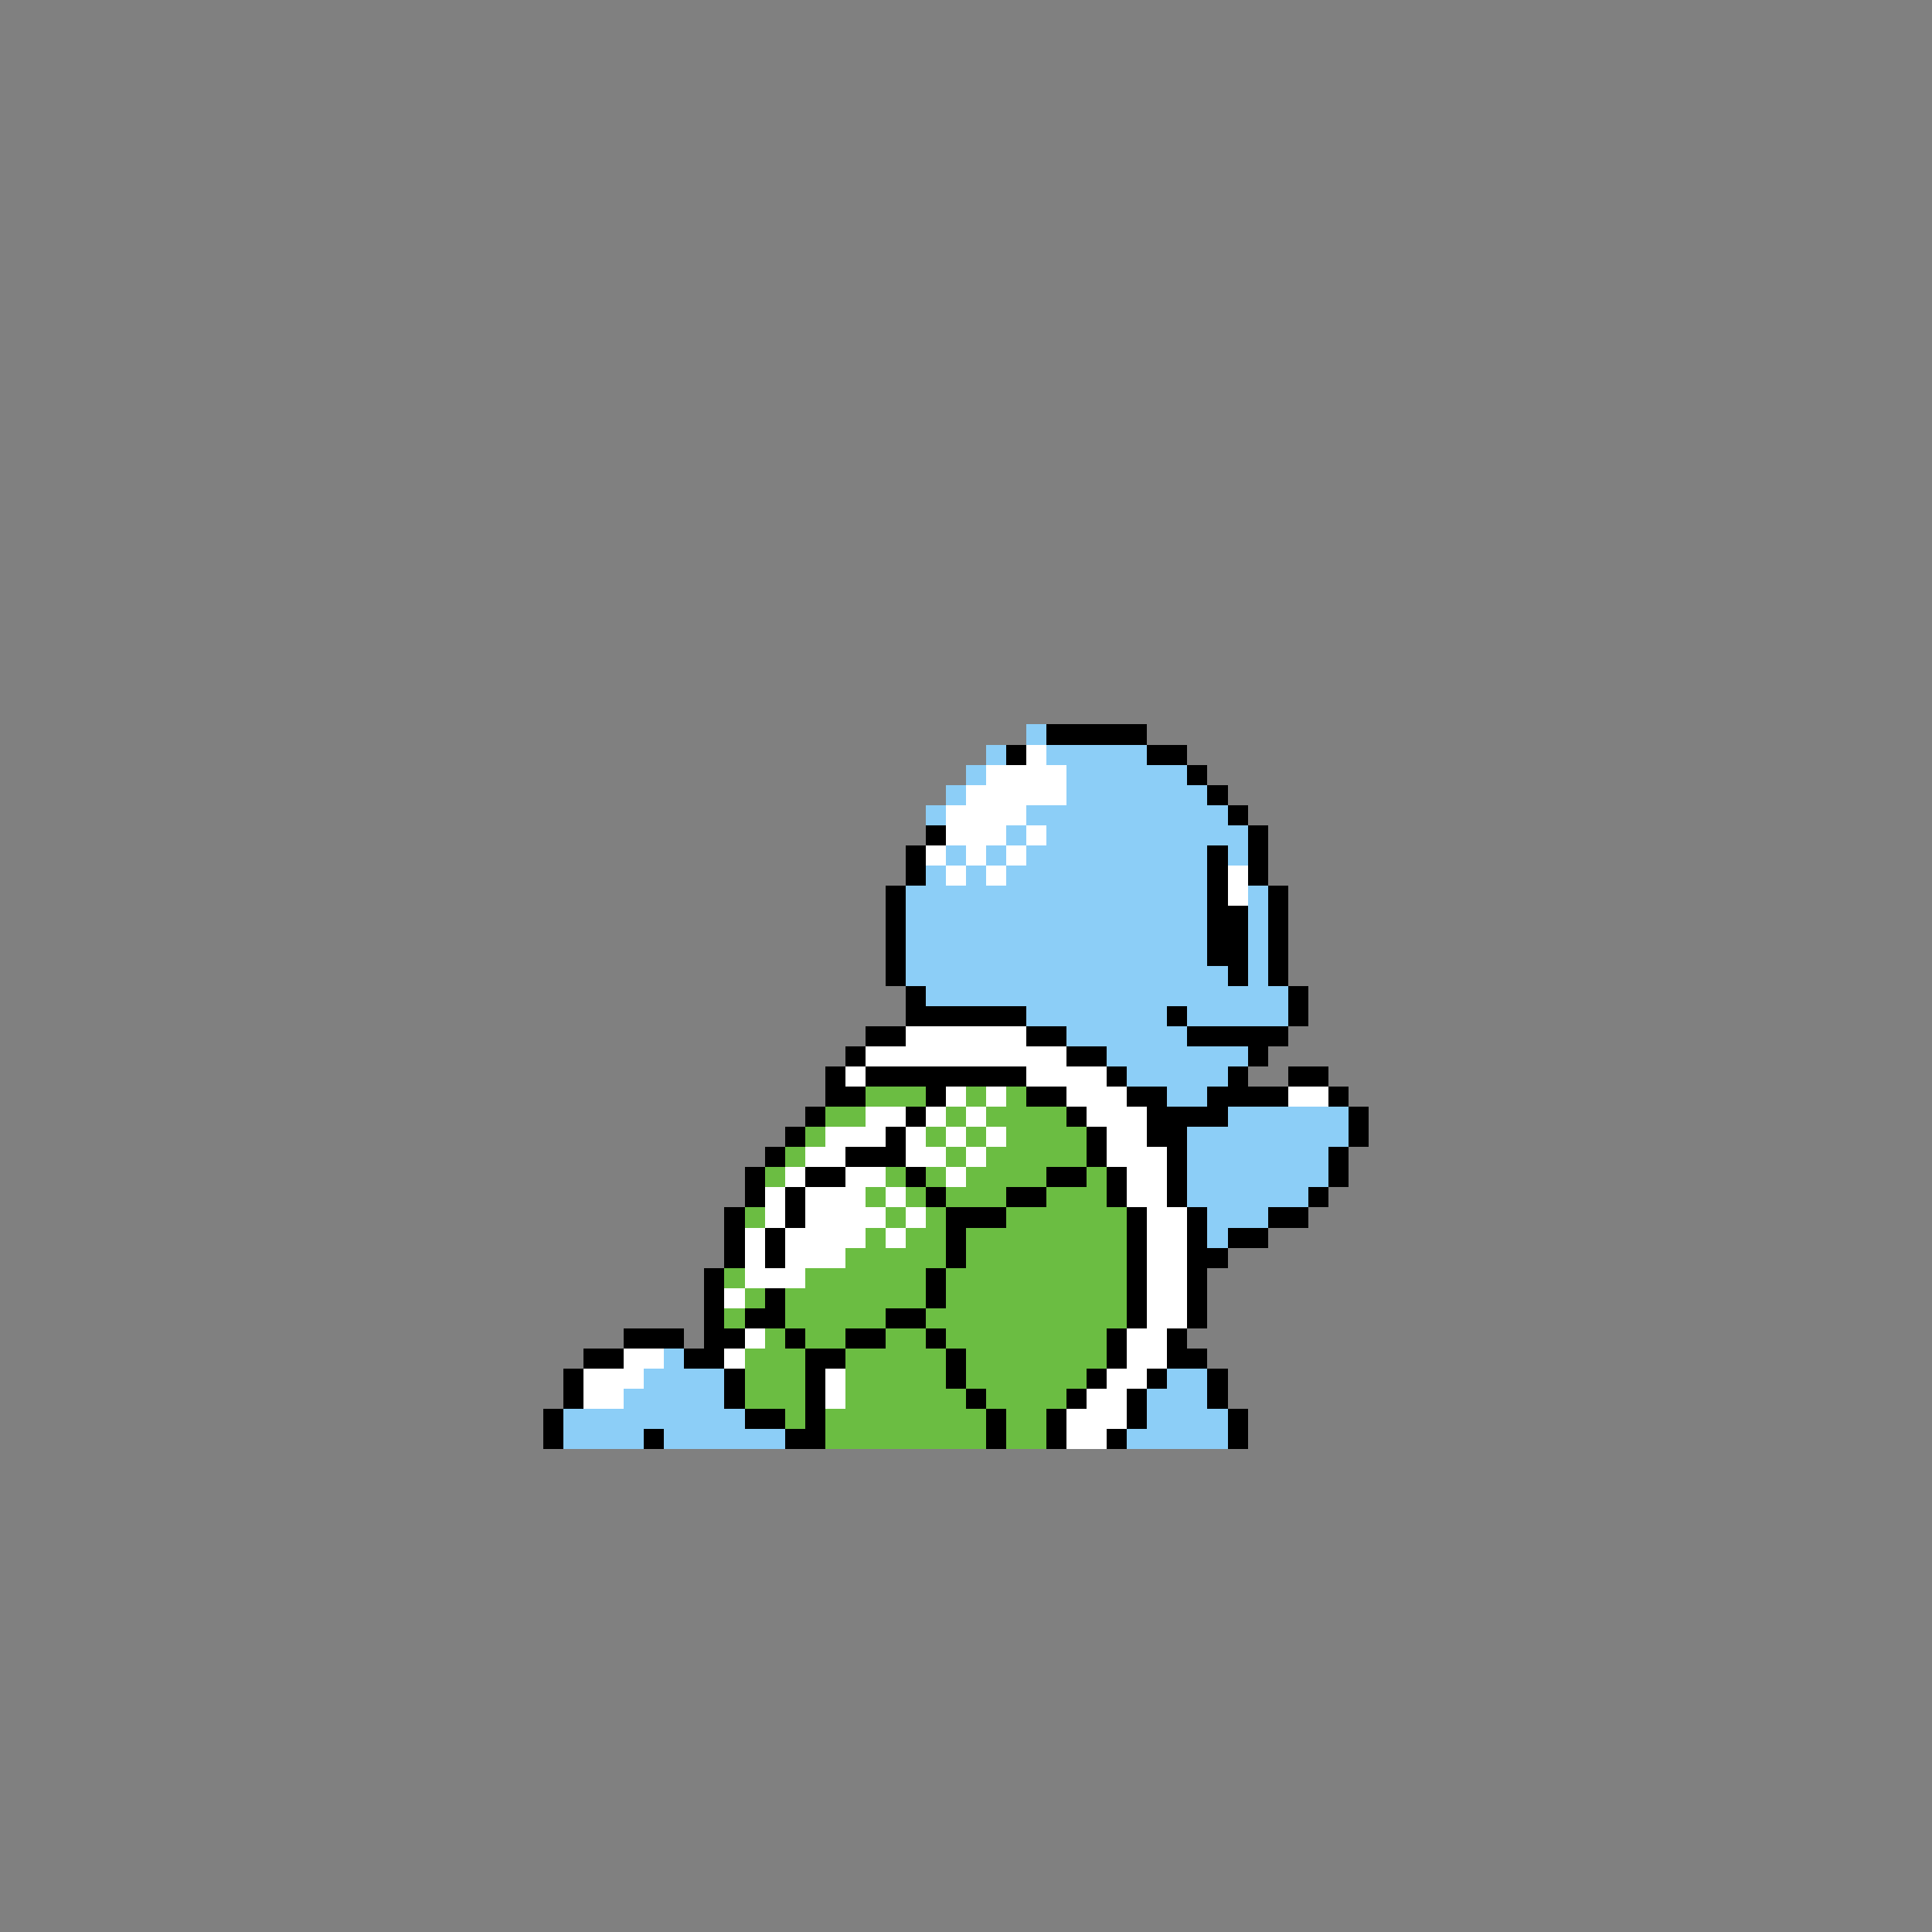<svg xmlns="http://www.w3.org/2000/svg" viewBox="0 -0.5 96 96" shape-rendering="crispEdges">
<rect x="0" y="-0.5" width="96" height="96" fill="#808080" stroke="none"/>
<path stroke="#8ccef7" d="M51 36h1M49 37h1M52 37h5M48 38h1M53 38h6M47 39h1M53 39h7M46 40h1M51 40h10M50 41h1M52 41h10M47 42h1M49 42h1M51 42h9M61 42h1M46 43h1M48 43h1M50 43h10M45 44h15M62 44h1M45 45h15M62 45h1M45 46h15M62 46h1M45 47h15M62 47h1M45 48h16M62 48h1M46 49h18M51 50h7M59 50h5M53 51h6M55 52h7M56 53h5M58 54h2M61 55h6M59 56h8M59 57h7M59 58h7M59 59h6M60 60h3M60 61h1M33 67h1M32 68h4M58 68h2M31 69h5M57 69h3M28 70h9M57 70h4M28 71h4M33 71h6M56 71h5" />
<path stroke="#000000" d="M52 36h5M50 37h1M57 37h2M59 38h1M60 39h1M61 40h1M46 41h1M62 41h1M45 42h1M60 42h1M62 42h1M45 43h1M60 43h1M62 43h1M44 44h1M60 44h1M63 44h1M44 45h1M60 45h2M63 45h1M44 46h1M60 46h2M63 46h1M44 47h1M60 47h2M63 47h1M44 48h1M61 48h1M63 48h1M45 49h1M64 49h1M45 50h6M58 50h1M64 50h1M43 51h2M51 51h2M59 51h5M42 52h1M53 52h2M62 52h1M41 53h1M43 53h8M55 53h1M61 53h1M64 53h2M41 54h2M46 54h1M51 54h2M56 54h2M60 54h4M66 54h1M40 55h1M45 55h1M53 55h1M57 55h4M67 55h1M39 56h1M44 56h1M54 56h1M57 56h2M67 56h1M38 57h1M42 57h3M54 57h1M58 57h1M66 57h1M37 58h1M40 58h2M45 58h1M52 58h2M55 58h1M58 58h1M66 58h1M37 59h1M39 59h1M46 59h1M50 59h2M55 59h1M58 59h1M65 59h1M36 60h1M39 60h1M47 60h3M56 60h1M59 60h1M63 60h2M36 61h1M38 61h1M47 61h1M56 61h1M59 61h1M61 61h2M36 62h1M38 62h1M47 62h1M56 62h1M59 62h2M35 63h1M46 63h1M56 63h1M59 63h1M35 64h1M38 64h1M46 64h1M56 64h1M59 64h1M35 65h1M37 65h2M44 65h2M56 65h1M59 65h1M31 66h3M35 66h2M39 66h1M42 66h2M46 66h1M55 66h1M58 66h1M29 67h2M34 67h2M40 67h2M47 67h1M55 67h1M58 67h2M28 68h1M36 68h1M40 68h1M47 68h1M54 68h1M57 68h1M60 68h1M28 69h1M36 69h1M40 69h1M48 69h1M53 69h1M56 69h1M60 69h1M27 70h1M37 70h2M40 70h1M49 70h1M52 70h1M56 70h1M61 70h1M27 71h1M32 71h1M39 71h2M49 71h1M52 71h1M55 71h1M61 71h1" />
<path stroke="#ffffff" d="M51 37h1M49 38h4M48 39h5M47 40h4M47 41h3M51 41h1M46 42h1M48 42h1M50 42h1M47 43h1M49 43h1M61 43h1M61 44h1M45 51h6M43 52h10M42 53h1M51 53h4M47 54h1M49 54h1M53 54h3M64 54h2M43 55h2M46 55h1M48 55h1M54 55h3M41 56h3M45 56h1M47 56h1M49 56h1M55 56h2M40 57h2M45 57h2M48 57h1M55 57h3M39 58h1M42 58h2M47 58h1M56 58h2M38 59h1M40 59h3M44 59h1M56 59h2M38 60h1M40 60h4M45 60h1M57 60h2M37 61h1M39 61h4M44 61h1M57 61h2M37 62h1M39 62h3M57 62h2M37 63h3M57 63h2M36 64h1M57 64h2M57 65h2M37 66h1M56 66h2M31 67h2M36 67h1M56 67h2M29 68h3M41 68h1M55 68h2M29 69h2M41 69h1M54 69h2M53 70h3M53 71h2" />
<path stroke="#6bbd42" d="M43 54h3M48 54h1M50 54h1M41 55h2M47 55h1M49 55h4M40 56h1M46 56h1M48 56h1M50 56h4M39 57h1M47 57h1M49 57h5M38 58h1M44 58h1M46 58h1M48 58h4M54 58h1M43 59h1M45 59h1M47 59h3M52 59h3M37 60h1M44 60h1M46 60h1M50 60h6M43 61h1M45 61h2M48 61h8M42 62h5M48 62h8M36 63h1M40 63h6M47 63h9M37 64h1M39 64h7M47 64h9M36 65h1M39 65h5M46 65h10M38 66h1M40 66h2M44 66h2M47 66h8M37 67h3M42 67h5M48 67h7M37 68h3M42 68h5M48 68h6M37 69h3M42 69h6M49 69h4M39 70h1M41 70h8M50 70h2M41 71h8M50 71h2" />
</svg>